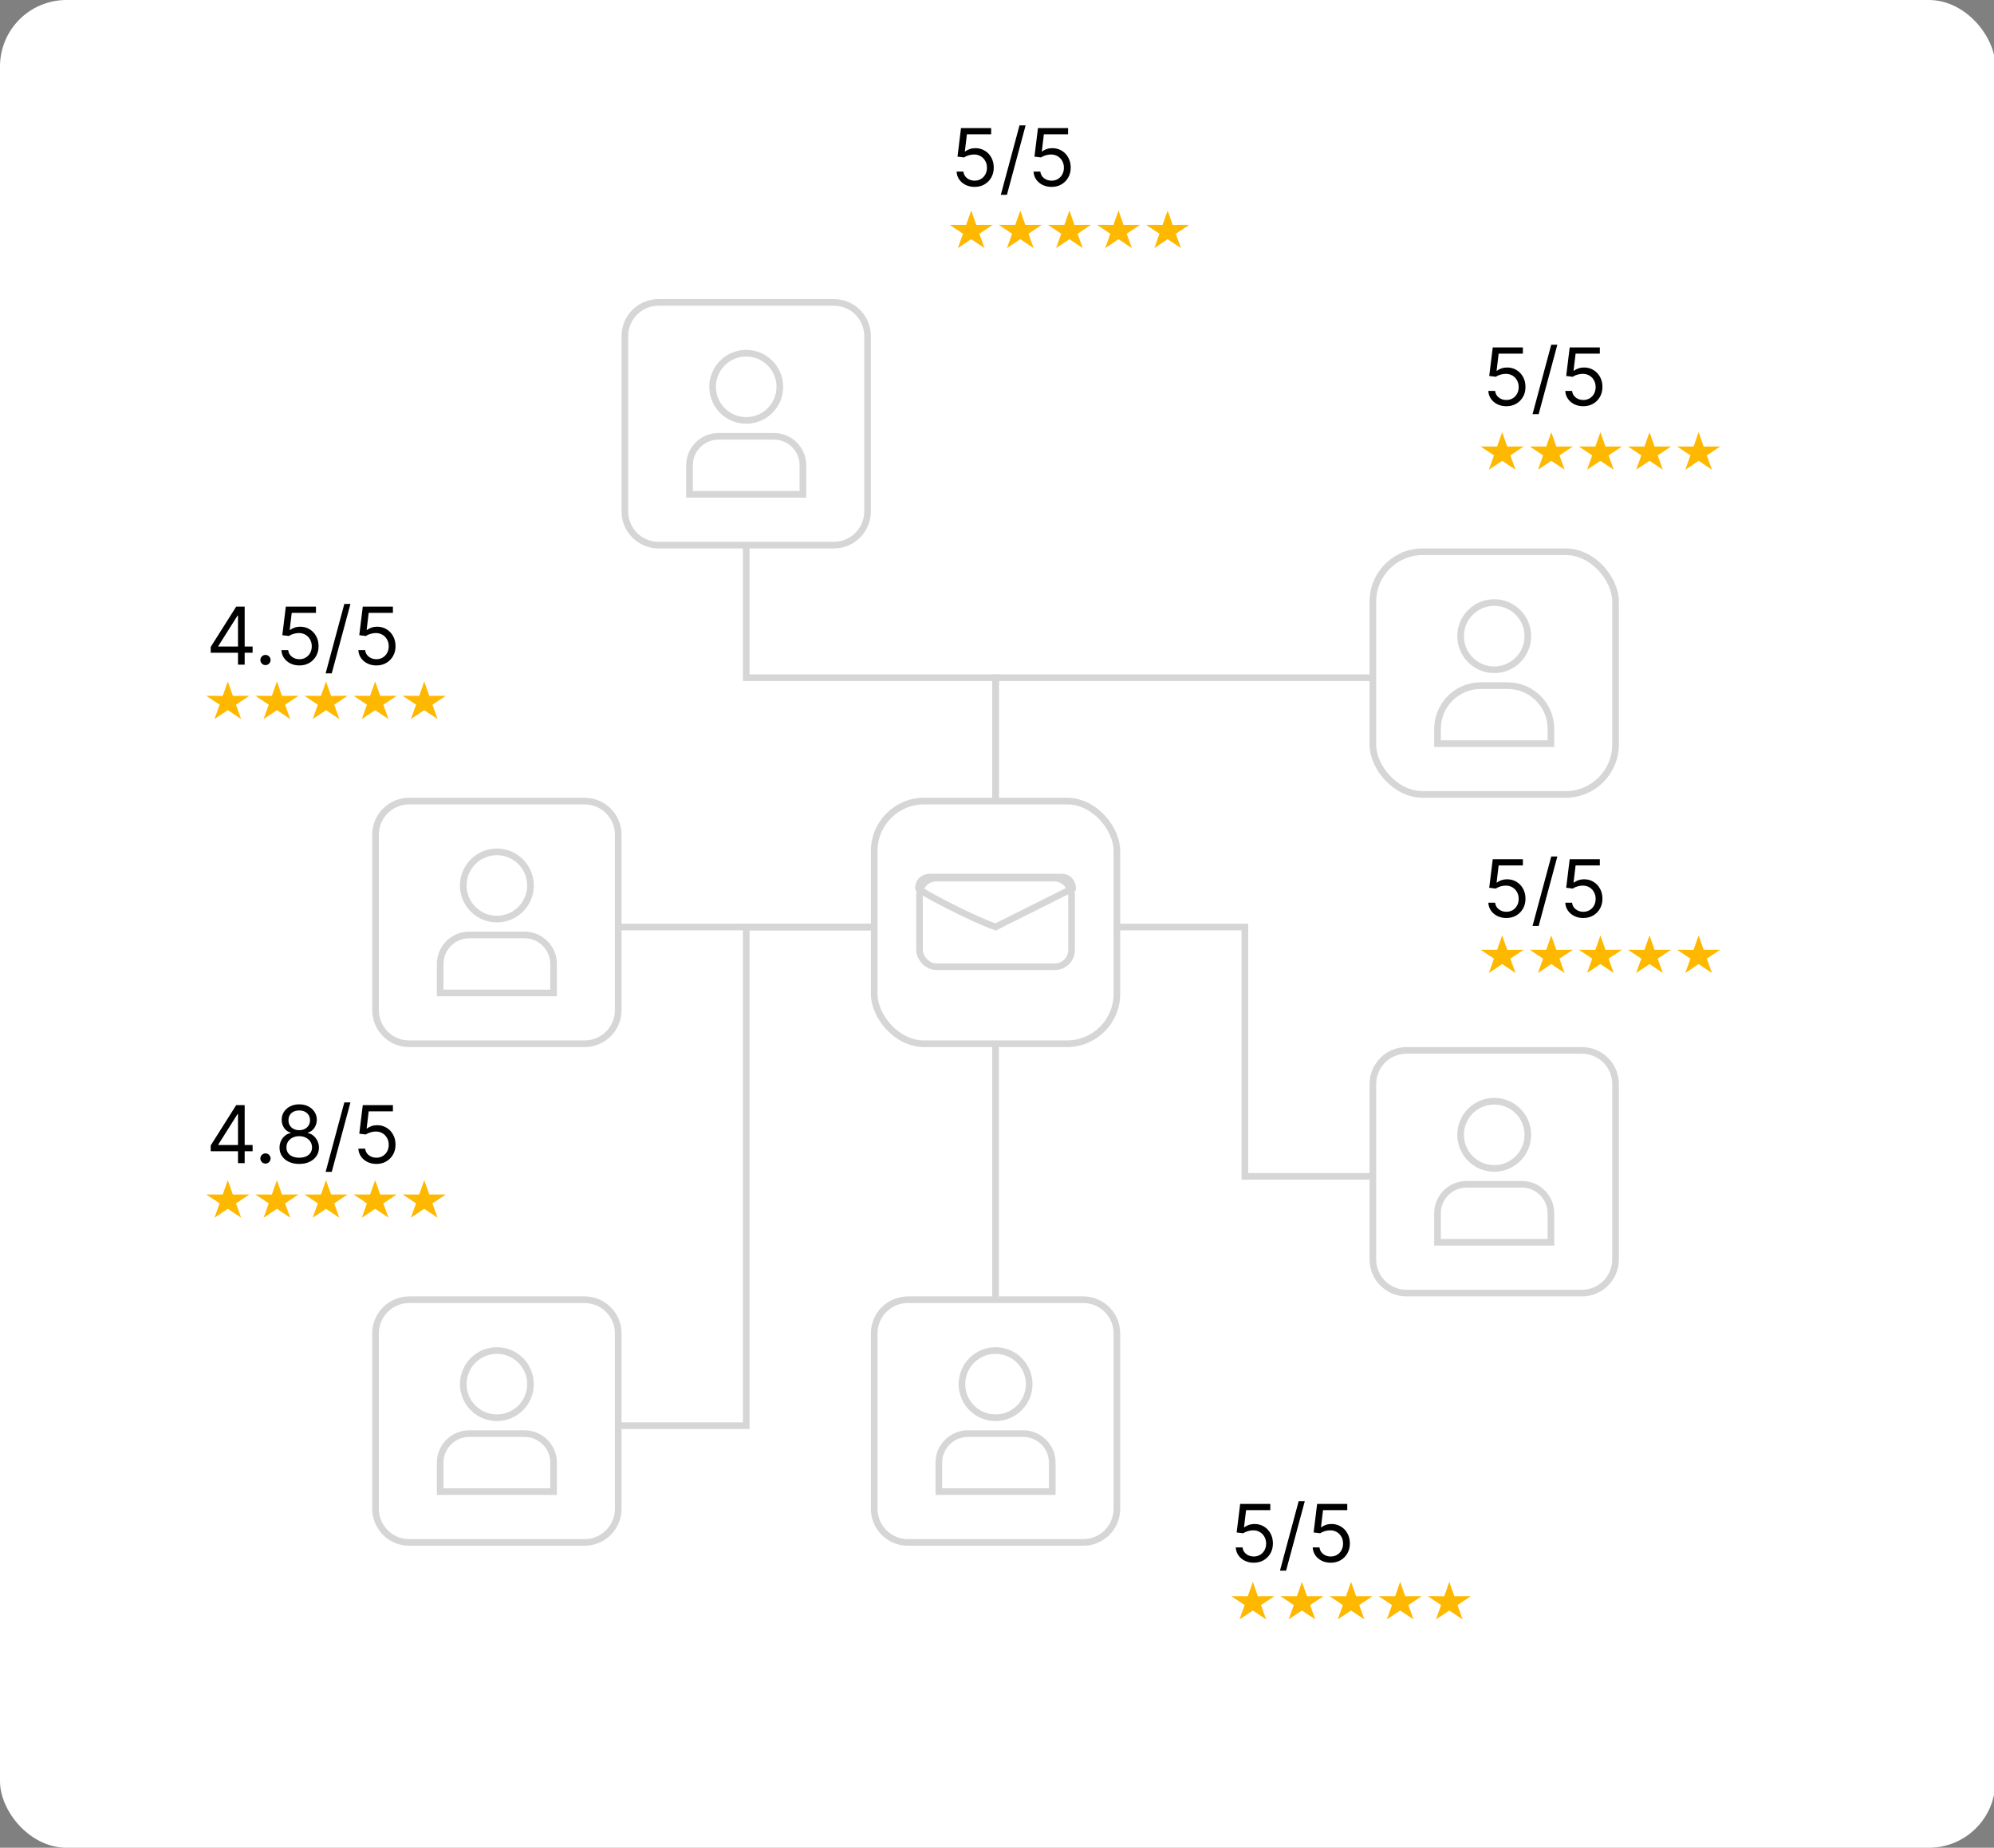 <svg width="300" height="278" viewBox="0 0 300 278" fill="none" xmlns="http://www.w3.org/2000/svg">
<rect x="0" y="0" width="300" height="278" fill="#808080" stroke="none"/>
<g id="MobileCard" clip-path="url(#clip0_103_3)">
<g id="MobileBCG">
<rect id="MobileV2Background" width="300.211" height="278" rx="10" fill="white"/>
</g>
<g id="MS4">
<g id="MS4Paths">
<path id="MS4Path6" d="M168.19 139.476H187.294V176.989H206.398" stroke="#D6D6D6"/>
<path id="MS4Path5" d="M149.781 157.19V195.398" stroke="#D6D6D6"/>
<path id="MS4Path4" d="M131.373 139.476H112.269V214.501H93.165" stroke="#D6D6D6"/>
<path id="MS4Path3" d="M131.373 139.476H93.165" stroke="#D6D6D6"/>
<path id="MS4Path2" d="M149.782 120.373V101.964H112.269V82.165" stroke="#D6D6D6"/>
<path id="MS4Path1" d="M149.781 120.373V101.964H206.398" stroke="#D6D6D6"/>
</g>
<g id="MS4Mail">
<rect id="MS4MailSquare" x="131.525" y="120.525" width="36.513" height="36.513" rx="7.5" stroke="#D6D6D6"/>
<rect id="MS4MailOuter" x="138.346" y="132.12" width="22.872" height="13.323" rx="2.5" stroke="#D6D6D6"/>
<path id="MS4MailInner" d="M159.671 131.961C161.035 131.961 161.376 133.098 161.376 133.666L149.781 139.464C145.917 138.099 138.187 134.007 138.187 133.666C138.187 132.302 139.323 131.961 139.892 131.961H159.671Z" stroke="#D6D6D6"/>
</g>
<g id="MS4Customers">
<g id="MS4Customer1">
<rect id="FourCustomer1Square" x="206.55" y="83.013" width="36.513" height="36.513" rx="7.5" stroke="#D6D6D6"/>
<path id="FourCustomer1Body" d="M222.776 103.158H226.838C230.427 103.158 233.338 106.068 233.338 109.658V111.884H216.276V109.658C216.276 106.068 219.186 103.158 222.776 103.158Z" stroke="#D6D6D6"/>
<circle id="FourCustomer1Head" cx="224.807" cy="95.712" r="5.057" stroke="#D6D6D6"/>
</g>
<g id="MS4Customer2">
<path id="FourCustomer2Square" d="M99.07 45.5H125.468C128.261 45.5 130.525 47.764 130.525 50.557V76.955C130.525 79.748 128.261 82.013 125.468 82.013H99.07C96.277 82.013 94.013 79.748 94.013 76.955V50.557C94.013 47.764 96.277 45.5 99.07 45.5Z" stroke="#D6D6D6"/>
<path id="FourCustomer2Body" d="M108.101 65.646H116.437C118.846 65.646 120.8 67.599 120.8 70.008V74.371H103.738V70.008C103.738 67.599 105.691 65.646 108.101 65.646Z" stroke="#D6D6D6"/>
<circle id="FourCustomer2Head" cx="112.269" cy="58.199" r="5.057" stroke="#D6D6D6"/>
</g>
<g id="MS4Customer3">
<path id="FourCustomer3Square" d="M61.557 120.525H87.955C90.748 120.525 93.013 122.789 93.013 125.583V151.98C93.013 154.774 90.748 157.038 87.955 157.038H61.557C58.764 157.038 56.5 154.774 56.5 151.98V125.583C56.5 122.789 58.764 120.525 61.557 120.525Z" stroke="#D6D6D6"/>
<path id="FourCustomer3Body" d="M70.588 140.671H78.924C81.334 140.671 83.287 142.624 83.287 145.034V149.396H66.225V145.034C66.225 142.624 68.179 140.671 70.588 140.671Z" stroke="#D6D6D6"/>
<circle id="FourCustomer3Head" cx="74.756" cy="133.224" r="5.057" stroke="#D6D6D6"/>
</g>
<g id="MS4Customer4">
<path id="FourCustomer4Square" d="M61.557 195.55H87.955C90.748 195.55 93.013 197.815 93.013 200.608V227.006C93.013 229.799 90.748 232.063 87.955 232.063H61.557C58.764 232.063 56.5 229.799 56.5 227.006V200.608C56.5 197.815 58.764 195.55 61.557 195.55Z" stroke="#D6D6D6"/>
<path id="FourCustomer4Body" d="M70.588 215.696H78.924C81.334 215.696 83.287 217.649 83.287 220.059V224.422H66.225V220.059C66.225 217.649 68.179 215.696 70.588 215.696Z" stroke="#D6D6D6"/>
<circle id="FourCustomer4Head" cx="74.756" cy="208.249" r="5.057" stroke="#D6D6D6"/>
</g>
<g id="MS4Customer5">
<path id="FourCustomer5Square" d="M136.583 195.55H162.98C165.773 195.55 168.038 197.815 168.038 200.608V227.006C168.038 229.799 165.773 232.063 162.98 232.063H136.583C133.789 232.063 131.525 229.799 131.525 227.006V200.608C131.525 197.815 133.789 195.55 136.583 195.55Z" stroke="#D6D6D6"/>
<path id="FourCustomer5Body" d="M145.613 215.696H153.95C156.359 215.696 158.312 217.649 158.312 220.059V224.422H141.251V220.059C141.251 217.649 143.204 215.696 145.613 215.696Z" stroke="#D6D6D6"/>
<circle id="FourCustomer5Head" cx="149.782" cy="208.249" r="5.057" stroke="#D6D6D6"/>
</g>
<g id="MS4Customer6">
<path id="FourCustomer6Square" d="M211.608 158.038H238.006C240.799 158.038 243.063 160.302 243.063 163.095V189.493C243.063 192.286 240.799 194.55 238.006 194.55H211.608C208.815 194.55 206.55 192.286 206.55 189.493V163.095C206.55 160.302 208.815 158.038 211.608 158.038Z" stroke="#D6D6D6"/>
<path id="FourCustomer6Body" d="M220.639 178.183H228.975C231.384 178.183 233.338 180.137 233.338 182.546V186.909H216.276V182.546C216.276 180.137 218.229 178.183 220.639 178.183Z" stroke="#D6D6D6"/>
<circle id="FourCustomer6Head" cx="224.807" cy="170.737" r="5.057" stroke="#D6D6D6"/>
</g>
</g>
<g id="MS4Reviews">
<g id="MS4Review6">
<g id="MS4Review1Stars">
<path id="Star1" d="M226.004 65.017L226.766 67.182L229.247 67.177L227.237 68.51L228.009 70.672L226.004 69.331L224 70.672L224.772 68.51L222.761 67.177L225.242 67.182L226.004 65.017Z" fill="#FFB800"/>
<path id="Star2" d="M233.393 65.017L234.155 67.182L236.636 67.177L234.625 68.51L235.397 70.672L233.393 69.331L231.388 70.672L232.16 68.51L230.15 67.177L232.631 67.182L233.393 65.017Z" fill="#FFB800"/>
<path id="Star3" d="M240.782 65.017L241.543 67.182L244.025 67.177L242.014 68.51L242.786 70.672L240.782 69.331L238.777 70.672L239.549 68.51L237.538 67.177L240.02 67.182L240.782 65.017Z" fill="#FFB800"/>
<path id="Star4" d="M248.171 65.017L248.932 67.182L251.414 67.177L249.403 68.51L250.175 70.672L248.171 69.331L246.166 70.672L246.938 68.51L244.927 67.177L247.409 67.182L248.171 65.017Z" fill="#FFB800"/>
<path id="Star5" d="M255.559 65.017L256.321 67.182L258.803 67.177L256.792 68.51L257.564 70.672L255.559 69.331L253.555 70.672L254.327 68.51L252.316 67.177L254.798 67.182L255.559 65.017Z" fill="#FFB800"/>
</g>
<path id="MS4Review1StarCount" d="M226.631 61.119C226.131 61.119 225.68 61.02 225.28 60.821C224.879 60.622 224.558 60.349 224.317 60.003C224.075 59.656 223.943 59.261 223.92 58.818H224.943C224.983 59.213 225.162 59.54 225.48 59.798C225.801 60.054 226.185 60.182 226.631 60.182C226.989 60.182 227.307 60.098 227.585 59.93C227.866 59.763 228.087 59.533 228.246 59.24C228.408 58.945 228.489 58.611 228.489 58.239C228.489 57.858 228.405 57.519 228.237 57.22C228.072 56.919 227.845 56.682 227.555 56.508C227.266 56.335 226.935 56.247 226.562 56.244C226.295 56.242 226.021 56.283 225.74 56.368C225.459 56.45 225.227 56.557 225.045 56.688L224.057 56.568L224.585 52.273H229.119V53.21H225.472L225.165 55.784H225.216C225.395 55.642 225.619 55.524 225.889 55.43C226.159 55.337 226.44 55.29 226.733 55.29C227.267 55.29 227.743 55.418 228.161 55.673C228.581 55.926 228.911 56.273 229.149 56.713C229.391 57.153 229.511 57.656 229.511 58.222C229.511 58.778 229.386 59.276 229.136 59.713C228.889 60.148 228.548 60.492 228.114 60.744C227.679 60.994 227.185 61.119 226.631 61.119ZM234.306 51.864L231.494 62.312H230.574L233.386 51.864H234.306ZM238.209 61.119C237.709 61.119 237.259 61.02 236.858 60.821C236.457 60.622 236.136 60.349 235.895 60.003C235.653 59.656 235.521 59.261 235.499 58.818H236.521C236.561 59.213 236.74 59.54 237.058 59.798C237.379 60.054 237.763 60.182 238.209 60.182C238.567 60.182 238.885 60.098 239.163 59.93C239.445 59.763 239.665 59.533 239.824 59.24C239.986 58.945 240.067 58.611 240.067 58.239C240.067 57.858 239.983 57.519 239.815 57.22C239.651 56.919 239.423 56.682 239.134 56.508C238.844 56.335 238.513 56.247 238.141 56.244C237.874 56.242 237.599 56.283 237.318 56.368C237.037 56.45 236.805 56.557 236.624 56.688L235.635 56.568L236.163 52.273H240.697V53.21H237.05L236.743 55.784H236.794C236.973 55.642 237.197 55.524 237.467 55.43C237.737 55.337 238.018 55.29 238.311 55.29C238.845 55.29 239.321 55.418 239.739 55.673C240.159 55.926 240.489 56.273 240.727 56.713C240.969 57.153 241.089 57.656 241.089 58.222C241.089 58.778 240.964 59.276 240.714 59.713C240.467 60.148 240.126 60.492 239.692 60.744C239.257 60.994 238.763 61.119 238.209 61.119Z" fill="black"/>
</g>
<g id="MS4Review5">
<g id="MS4Review5Stars">
<path id="Star1_2" d="M226.004 140.737L226.766 142.902L229.247 142.897L227.237 144.23L228.009 146.392L226.004 145.051L224 146.392L224.772 144.23L222.761 142.897L225.242 142.902L226.004 140.737Z" fill="#FFB800"/>
<path id="Star2_2" d="M233.393 140.737L234.155 142.902L236.636 142.897L234.625 144.23L235.397 146.392L233.393 145.051L231.388 146.392L232.16 144.23L230.15 142.897L232.631 142.902L233.393 140.737Z" fill="#FFB800"/>
<path id="Star3_2" d="M240.782 140.737L241.543 142.902L244.025 142.897L242.014 144.23L242.786 146.392L240.782 145.051L238.777 146.392L239.549 144.23L237.538 142.897L240.02 142.902L240.782 140.737Z" fill="#FFB800"/>
<path id="Star4_2" d="M248.171 140.737L248.932 142.902L251.414 142.897L249.403 144.23L250.175 146.392L248.171 145.051L246.166 146.392L246.938 144.23L244.927 142.897L247.409 142.902L248.171 140.737Z" fill="#FFB800"/>
<path id="Star5_2" d="M255.559 140.737L256.321 142.902L258.803 142.897L256.792 144.23L257.564 146.392L255.559 145.051L253.555 146.392L254.327 144.23L252.316 142.897L254.798 142.902L255.559 140.737Z" fill="#FFB800"/>
</g>
<path id="MS4Review5StarCount" d="M226.631 138.119C226.131 138.119 225.68 138.02 225.28 137.821C224.879 137.622 224.558 137.349 224.317 137.003C224.075 136.656 223.943 136.261 223.92 135.818H224.943C224.983 136.213 225.162 136.54 225.48 136.798C225.801 137.054 226.185 137.182 226.631 137.182C226.989 137.182 227.307 137.098 227.585 136.93C227.866 136.763 228.087 136.533 228.246 136.24C228.408 135.945 228.489 135.611 228.489 135.239C228.489 134.858 228.405 134.518 228.237 134.22C228.072 133.919 227.845 133.682 227.555 133.509C227.266 133.335 226.935 133.247 226.562 133.244C226.295 133.241 226.021 133.283 225.74 133.368C225.459 133.45 225.227 133.557 225.045 133.688L224.057 133.568L224.585 129.273H229.119V130.21H225.472L225.165 132.784H225.216C225.395 132.642 225.619 132.524 225.889 132.43C226.159 132.337 226.44 132.29 226.733 132.29C227.267 132.29 227.743 132.418 228.161 132.673C228.581 132.926 228.911 133.273 229.149 133.713C229.391 134.153 229.511 134.656 229.511 135.222C229.511 135.778 229.386 136.276 229.136 136.713C228.889 137.148 228.548 137.491 228.114 137.744C227.679 137.994 227.185 138.119 226.631 138.119ZM234.306 128.864L231.494 139.312H230.574L233.386 128.864H234.306ZM238.209 138.119C237.709 138.119 237.259 138.02 236.858 137.821C236.457 137.622 236.136 137.349 235.895 137.003C235.653 136.656 235.521 136.261 235.499 135.818H236.521C236.561 136.213 236.74 136.54 237.058 136.798C237.379 137.054 237.763 137.182 238.209 137.182C238.567 137.182 238.885 137.098 239.163 136.93C239.445 136.763 239.665 136.533 239.824 136.24C239.986 135.945 240.067 135.611 240.067 135.239C240.067 134.858 239.983 134.518 239.815 134.22C239.651 133.919 239.423 133.682 239.134 133.509C238.844 133.335 238.513 133.247 238.141 133.244C237.874 133.241 237.599 133.283 237.318 133.368C237.037 133.45 236.805 133.557 236.624 133.688L235.635 133.568L236.163 129.273H240.697V130.21H237.05L236.743 132.784H236.794C236.973 132.642 237.197 132.524 237.467 132.43C237.737 132.337 238.018 132.29 238.311 132.29C238.845 132.29 239.321 132.418 239.739 132.673C240.159 132.926 240.489 133.273 240.727 133.713C240.969 134.153 241.089 134.656 241.089 135.222C241.089 135.778 240.964 136.276 240.714 136.713C240.467 137.148 240.126 137.491 239.692 137.744C239.257 137.994 238.763 138.119 238.209 138.119Z" fill="black"/>
</g>
<g id="MS4Review4">
<g id="MS4Review4Stars">
<path id="Star1_3" d="M188.491 237.992L189.253 240.157L191.735 240.152L189.724 241.485L190.496 243.647L188.491 242.306L186.487 243.647L187.259 241.485L185.248 240.152L187.73 240.157L188.491 237.992Z" fill="#FFB800"/>
<path id="Star2_3" d="M195.88 237.992L196.642 240.157L199.124 240.152L197.113 241.485L197.885 243.647L195.88 242.306L193.876 243.647L194.648 241.485L192.637 240.152L195.119 240.157L195.88 237.992Z" fill="#FFB800"/>
<path id="Star3_3" d="M203.269 237.992L204.031 240.157L206.512 240.152L204.501 241.485L205.273 243.647L203.269 242.306L201.265 243.647L202.037 241.485L200.026 240.152L202.507 240.157L203.269 237.992Z" fill="#FFB800"/>
<path id="Star4_3" d="M210.658 237.992L211.42 240.157L213.901 240.152L211.891 241.485L212.663 243.647L210.658 242.306L208.654 243.647L209.426 241.485L207.415 240.152L209.896 240.157L210.658 237.992Z" fill="#FFB800"/>
<path id="Star5_3" d="M218.047 237.992L218.809 240.157L221.29 240.152L219.279 241.485L220.051 243.647L218.047 242.306L216.042 243.647L216.814 241.485L214.804 240.152L217.285 240.157L218.047 237.992Z" fill="#FFB800"/>
</g>
<path id="MS4Review4StarCount" d="M188.631 235.119C188.131 235.119 187.68 235.02 187.28 234.821C186.879 234.622 186.558 234.349 186.317 234.003C186.075 233.656 185.943 233.261 185.92 232.818H186.943C186.983 233.213 187.162 233.54 187.48 233.798C187.801 234.054 188.185 234.182 188.631 234.182C188.989 234.182 189.307 234.098 189.585 233.93C189.866 233.763 190.087 233.533 190.246 233.24C190.408 232.945 190.489 232.611 190.489 232.239C190.489 231.858 190.405 231.518 190.237 231.22C190.072 230.919 189.845 230.682 189.555 230.509C189.266 230.335 188.935 230.247 188.562 230.244C188.295 230.241 188.021 230.283 187.74 230.368C187.459 230.45 187.227 230.557 187.045 230.688L186.057 230.568L186.585 226.273H191.119V227.21H187.472L187.165 229.784H187.216C187.395 229.642 187.619 229.524 187.889 229.43C188.159 229.337 188.44 229.29 188.733 229.29C189.267 229.29 189.743 229.418 190.161 229.673C190.581 229.926 190.911 230.273 191.149 230.713C191.391 231.153 191.511 231.656 191.511 232.222C191.511 232.778 191.386 233.276 191.136 233.713C190.889 234.148 190.548 234.491 190.114 234.744C189.679 234.994 189.185 235.119 188.631 235.119ZM196.306 225.864L193.494 236.312H192.574L195.386 225.864H196.306ZM200.209 235.119C199.709 235.119 199.259 235.02 198.858 234.821C198.457 234.622 198.136 234.349 197.895 234.003C197.653 233.656 197.521 233.261 197.499 232.818H198.521C198.561 233.213 198.74 233.54 199.058 233.798C199.379 234.054 199.763 234.182 200.209 234.182C200.567 234.182 200.885 234.098 201.163 233.93C201.445 233.763 201.665 233.533 201.824 233.24C201.986 232.945 202.067 232.611 202.067 232.239C202.067 231.858 201.983 231.518 201.815 231.22C201.651 230.919 201.423 230.682 201.134 230.509C200.844 230.335 200.513 230.247 200.141 230.244C199.874 230.241 199.599 230.283 199.318 230.368C199.037 230.45 198.805 230.557 198.624 230.688L197.635 230.568L198.163 226.273H202.697V227.21H199.05L198.743 229.784H198.794C198.973 229.642 199.197 229.524 199.467 229.43C199.737 229.337 200.018 229.29 200.311 229.29C200.845 229.29 201.321 229.418 201.739 229.673C202.159 229.926 202.489 230.273 202.727 230.713C202.969 231.153 203.089 231.656 203.089 232.222C203.089 232.778 202.964 233.276 202.714 233.713C202.467 234.148 202.126 234.491 201.692 234.744C201.257 234.994 200.763 235.119 200.209 235.119Z" fill="black"/>
</g>
<g id="MS4Review3">
<g id="MS4Review3Stars">
<path id="Star1_4" d="M34.273 177.555L35.035 179.72L37.516 179.715L35.505 181.048L36.278 183.21L34.273 181.869L32.269 183.21L33.041 181.048L31.03 179.715L33.511 179.72L34.273 177.555Z" fill="#FFB800"/>
<path id="Star2_4" d="M41.662 177.555L42.423 179.72L44.905 179.715L42.894 181.048L43.666 183.21L41.662 181.869L39.657 183.21L40.429 181.048L38.419 179.715L40.9 179.72L41.662 177.555Z" fill="#FFB800"/>
<path id="Star3_4" d="M49.051 177.555L49.812 179.72L52.294 179.715L50.283 181.048L51.055 183.21L49.051 181.869L47.046 183.21L47.818 181.048L45.807 179.715L48.289 179.72L49.051 177.555Z" fill="#FFB800"/>
<path id="Star4_4" d="M56.44 177.555L57.201 179.72L59.683 179.715L57.672 181.048L58.444 183.21L56.44 181.869L54.435 183.21L55.207 181.048L53.196 179.715L55.678 179.72L56.44 177.555Z" fill="#FFB800"/>
<path id="Star5_4" d="M63.828 177.555L64.59 179.72L67.072 179.715L65.061 181.048L65.833 183.21L63.828 181.869L61.824 183.21L62.596 181.048L60.585 179.715L63.067 179.72L63.828 177.555Z" fill="#FFB800"/>
</g>
<path id="MS4Review3StarCount" d="M31.699 173.21V172.341L35.534 166.273H36.165V167.619H35.739L32.841 172.205V172.273H38.006V173.21H31.699ZM35.807 175V172.946V172.541V166.273H36.812V175H35.807ZM39.943 175.068C39.732 175.068 39.552 174.993 39.401 174.842C39.251 174.692 39.175 174.511 39.175 174.301C39.175 174.091 39.251 173.911 39.401 173.76C39.552 173.609 39.732 173.534 39.943 173.534C40.153 173.534 40.333 173.609 40.484 173.76C40.634 173.911 40.709 174.091 40.709 174.301C40.709 174.44 40.674 174.568 40.603 174.685C40.535 174.801 40.443 174.895 40.326 174.966C40.212 175.034 40.084 175.068 39.943 175.068ZM45.023 175.119C44.438 175.119 43.921 175.016 43.472 174.808C43.026 174.598 42.678 174.31 42.428 173.943C42.178 173.574 42.054 173.153 42.057 172.682C42.054 172.312 42.127 171.972 42.275 171.659C42.422 171.344 42.624 171.081 42.88 170.871C43.138 170.658 43.426 170.523 43.745 170.466V170.415C43.327 170.307 42.995 170.072 42.748 169.712C42.5 169.348 42.378 168.935 42.381 168.472C42.378 168.028 42.49 167.632 42.718 167.283C42.945 166.933 43.258 166.658 43.655 166.456C44.056 166.254 44.512 166.153 45.023 166.153C45.529 166.153 45.98 166.254 46.378 166.456C46.776 166.658 47.088 166.933 47.316 167.283C47.546 167.632 47.662 168.028 47.665 168.472C47.662 168.935 47.536 169.348 47.286 169.712C47.039 170.072 46.711 170.307 46.301 170.415V170.466C46.617 170.523 46.901 170.658 47.154 170.871C47.407 171.081 47.608 171.344 47.759 171.659C47.909 171.972 47.986 172.312 47.989 172.682C47.986 173.153 47.858 173.574 47.605 173.943C47.355 174.31 47.008 174.598 46.561 174.808C46.118 175.016 45.605 175.119 45.023 175.119ZM45.023 174.182C45.418 174.182 45.759 174.118 46.046 173.99C46.333 173.862 46.554 173.682 46.711 173.449C46.867 173.216 46.946 172.943 46.949 172.631C46.946 172.301 46.861 172.01 46.694 171.757C46.526 171.504 46.297 171.305 46.008 171.161C45.721 171.016 45.392 170.943 45.023 170.943C44.651 170.943 44.319 171.016 44.026 171.161C43.736 171.305 43.508 171.504 43.34 171.757C43.175 172.01 43.094 172.301 43.097 172.631C43.094 172.943 43.169 173.216 43.323 173.449C43.479 173.682 43.702 173.862 43.992 173.99C44.282 174.118 44.625 174.182 45.023 174.182ZM45.023 170.04C45.336 170.04 45.613 169.977 45.854 169.852C46.098 169.727 46.29 169.553 46.429 169.328C46.569 169.104 46.64 168.841 46.642 168.54C46.64 168.244 46.57 167.987 46.434 167.768C46.297 167.547 46.108 167.376 45.867 167.257C45.625 167.135 45.344 167.074 45.023 167.074C44.696 167.074 44.411 167.135 44.166 167.257C43.922 167.376 43.733 167.547 43.6 167.768C43.466 167.987 43.401 168.244 43.404 168.54C43.401 168.841 43.468 169.104 43.604 169.328C43.743 169.553 43.935 169.727 44.179 169.852C44.424 169.977 44.705 170.04 45.023 170.04ZM52.724 165.864L49.912 176.312H48.992L51.804 165.864H52.724ZM56.627 175.119C56.127 175.119 55.676 175.02 55.276 174.821C54.875 174.622 54.554 174.349 54.313 174.003C54.071 173.656 53.939 173.261 53.916 172.818H54.939C54.979 173.213 55.158 173.54 55.476 173.798C55.797 174.054 56.181 174.182 56.627 174.182C56.985 174.182 57.303 174.098 57.581 173.93C57.863 173.763 58.083 173.533 58.242 173.24C58.404 172.945 58.485 172.611 58.485 172.239C58.485 171.858 58.401 171.518 58.233 171.22C58.069 170.919 57.841 170.682 57.551 170.509C57.262 170.335 56.931 170.247 56.559 170.244C56.291 170.241 56.017 170.283 55.736 170.368C55.455 170.45 55.223 170.557 55.041 170.688L54.053 170.568L54.581 166.273H59.115V167.21H55.468L55.161 169.784H55.212C55.391 169.642 55.615 169.524 55.885 169.43C56.155 169.337 56.436 169.29 56.729 169.29C57.263 169.29 57.739 169.418 58.157 169.673C58.577 169.926 58.907 170.273 59.145 170.713C59.387 171.153 59.508 171.656 59.508 172.222C59.508 172.778 59.383 173.276 59.133 173.713C58.885 174.148 58.544 174.491 58.11 174.744C57.675 174.994 57.181 175.119 56.627 175.119Z" fill="black"/>
</g>
<g id="MS4Review2">
<g id="MS4Review2Stars">
<path id="Star1_5" d="M34.273 102.529L35.035 104.694L37.516 104.689L35.505 106.022L36.278 108.184L34.273 106.843L32.269 108.184L33.041 106.022L31.03 104.689L33.511 104.694L34.273 102.529Z" fill="#FFB800"/>
<path id="Star2_5" d="M41.662 102.529L42.423 104.694L44.905 104.689L42.894 106.022L43.666 108.184L41.662 106.843L39.657 108.184L40.429 106.022L38.419 104.689L40.9 104.694L41.662 102.529Z" fill="#FFB800"/>
<path id="Star3_5" d="M49.051 102.529L49.812 104.694L52.294 104.689L50.283 106.022L51.055 108.184L49.051 106.843L47.046 108.184L47.818 106.022L45.807 104.689L48.289 104.694L49.051 102.529Z" fill="#FFB800"/>
<path id="Star4_5" d="M56.44 102.529L57.201 104.694L59.683 104.689L57.672 106.022L58.444 108.184L56.44 106.843L54.435 108.184L55.207 106.022L53.196 104.689L55.678 104.694L56.44 102.529Z" fill="#FFB800"/>
<path id="Star5_5" d="M63.828 102.529L64.59 104.694L67.072 104.689L65.061 106.022L65.833 108.184L63.828 106.843L61.824 108.184L62.596 106.022L60.585 104.689L63.067 104.694L63.828 102.529Z" fill="#FFB800"/>
</g>
<path id="MS4Review2StarCount" d="M31.699 98.21V97.341L35.534 91.273H36.165V92.619H35.739L32.841 97.204V97.273H38.006V98.21H31.699ZM35.807 100V97.946V97.541V91.273H36.812V100H35.807ZM39.943 100.068C39.732 100.068 39.552 99.993 39.401 99.842C39.251 99.692 39.175 99.511 39.175 99.301C39.175 99.091 39.251 98.91 39.401 98.76C39.552 98.609 39.732 98.534 39.943 98.534C40.153 98.534 40.333 98.609 40.484 98.76C40.634 98.91 40.709 99.091 40.709 99.301C40.709 99.44 40.674 99.568 40.603 99.685C40.535 99.801 40.443 99.895 40.326 99.966C40.212 100.034 40.084 100.068 39.943 100.068ZM45.049 100.119C44.549 100.119 44.098 100.02 43.698 99.821C43.297 99.622 42.976 99.349 42.735 99.003C42.493 98.656 42.361 98.261 42.338 97.818H43.361C43.401 98.213 43.58 98.54 43.898 98.798C44.219 99.054 44.603 99.182 45.049 99.182C45.407 99.182 45.725 99.098 46.003 98.93C46.284 98.763 46.505 98.533 46.664 98.24C46.826 97.945 46.907 97.611 46.907 97.239C46.907 96.858 46.823 96.519 46.655 96.22C46.49 95.919 46.263 95.682 45.973 95.508C45.684 95.335 45.353 95.247 44.98 95.244C44.713 95.242 44.439 95.283 44.158 95.368C43.877 95.45 43.645 95.557 43.463 95.688L42.475 95.568L43.003 91.273H47.537V92.21H43.89L43.583 94.784H43.634C43.813 94.642 44.037 94.524 44.307 94.43C44.577 94.337 44.858 94.29 45.151 94.29C45.685 94.29 46.161 94.418 46.578 94.673C46.999 94.926 47.328 95.273 47.567 95.713C47.809 96.153 47.929 96.656 47.929 97.222C47.929 97.778 47.804 98.276 47.554 98.713C47.307 99.148 46.966 99.492 46.532 99.744C46.097 99.994 45.603 100.119 45.049 100.119ZM52.724 90.864L49.912 101.312H48.992L51.804 90.864H52.724ZM56.627 100.119C56.127 100.119 55.676 100.02 55.276 99.821C54.875 99.622 54.554 99.349 54.313 99.003C54.071 98.656 53.939 98.261 53.916 97.818H54.939C54.979 98.213 55.158 98.54 55.476 98.798C55.797 99.054 56.181 99.182 56.627 99.182C56.985 99.182 57.303 99.098 57.581 98.93C57.863 98.763 58.083 98.533 58.242 98.24C58.404 97.945 58.485 97.611 58.485 97.239C58.485 96.858 58.401 96.519 58.233 96.22C58.069 95.919 57.841 95.682 57.551 95.508C57.262 95.335 56.931 95.247 56.559 95.244C56.291 95.242 56.017 95.283 55.736 95.368C55.455 95.45 55.223 95.557 55.041 95.688L54.053 95.568L54.581 91.273H59.115V92.21H55.468L55.161 94.784H55.212C55.391 94.642 55.615 94.524 55.885 94.43C56.155 94.337 56.436 94.29 56.729 94.29C57.263 94.29 57.739 94.418 58.157 94.673C58.577 94.926 58.907 95.273 59.145 95.713C59.387 96.153 59.508 96.656 59.508 97.222C59.508 97.778 59.383 98.276 59.133 98.713C58.885 99.148 58.544 99.492 58.11 99.744C57.675 99.994 57.181 100.119 56.627 100.119Z" fill="black"/>
</g>
<g id="MS4Review1">
<g id="MS4Review1Stars_2">
<path id="Star1_6" d="M146.116 31.672L146.878 33.837L149.359 33.832L147.349 35.165L148.121 37.327L146.116 35.986L144.112 37.327L144.884 35.165L142.873 33.832L145.354 33.837L146.116 31.672Z" fill="#FFB800"/>
<path id="Star2_6" d="M153.505 31.672L154.267 33.837L156.748 33.832L154.737 35.165L155.509 37.327L153.505 35.986L151.5 37.327L152.272 35.165L150.262 33.832L152.743 33.837L153.505 31.672Z" fill="#FFB800"/>
<path id="Star3_6" d="M160.894 31.672L161.655 33.837L164.137 33.832L162.126 35.165L162.898 37.327L160.894 35.986L158.889 37.327L159.661 35.165L157.65 33.832L160.132 33.837L160.894 31.672Z" fill="#FFB800"/>
<path id="Star4_6" d="M168.283 31.672L169.044 33.837L171.526 33.832L169.515 35.165L170.287 37.327L168.283 35.986L166.278 37.327L167.05 35.165L165.039 33.832L167.521 33.837L168.283 31.672Z" fill="#FFB800"/>
<path id="Star5_6" d="M175.671 31.672L176.433 33.837L178.915 33.832L176.904 35.165L177.676 37.327L175.671 35.986L173.667 37.327L174.439 35.165L172.428 33.832L174.91 33.837L175.671 31.672Z" fill="#FFB800"/>
</g>
<path id="MS4Review1StarCount_2" d="M146.631 28.119C146.131 28.119 145.68 28.02 145.28 27.821C144.879 27.622 144.558 27.349 144.317 27.003C144.075 26.656 143.943 26.261 143.92 25.818H144.943C144.983 26.213 145.162 26.54 145.48 26.798C145.801 27.054 146.185 27.182 146.631 27.182C146.989 27.182 147.307 27.098 147.585 26.93C147.866 26.763 148.087 26.533 148.246 26.24C148.408 25.945 148.489 25.611 148.489 25.239C148.489 24.858 148.405 24.518 148.237 24.22C148.072 23.919 147.845 23.682 147.555 23.509C147.266 23.335 146.935 23.247 146.562 23.244C146.295 23.241 146.021 23.283 145.74 23.368C145.459 23.45 145.227 23.557 145.045 23.688L144.057 23.568L144.585 19.273H149.119V20.21H145.472L145.165 22.784H145.216C145.395 22.642 145.619 22.524 145.889 22.43C146.159 22.337 146.44 22.29 146.733 22.29C147.267 22.29 147.743 22.418 148.161 22.673C148.581 22.926 148.911 23.273 149.149 23.713C149.391 24.153 149.511 24.656 149.511 25.222C149.511 25.778 149.386 26.276 149.136 26.713C148.889 27.148 148.548 27.491 148.114 27.744C147.679 27.994 147.185 28.119 146.631 28.119ZM154.306 18.864L151.494 29.312H150.574L153.386 18.864H154.306ZM158.209 28.119C157.709 28.119 157.259 28.02 156.858 27.821C156.457 27.622 156.136 27.349 155.895 27.003C155.653 26.656 155.521 26.261 155.499 25.818H156.521C156.561 26.213 156.74 26.54 157.058 26.798C157.379 27.054 157.763 27.182 158.209 27.182C158.567 27.182 158.885 27.098 159.163 26.93C159.445 26.763 159.665 26.533 159.824 26.24C159.986 25.945 160.067 25.611 160.067 25.239C160.067 24.858 159.983 24.518 159.815 24.22C159.651 23.919 159.423 23.682 159.134 23.509C158.844 23.335 158.513 23.247 158.141 23.244C157.874 23.241 157.599 23.283 157.318 23.368C157.037 23.45 156.805 23.557 156.624 23.688L155.635 23.568L156.163 19.273H160.697V20.21H157.05L156.743 22.784H156.794C156.973 22.642 157.197 22.524 157.467 22.43C157.737 22.337 158.018 22.29 158.311 22.29C158.845 22.29 159.321 22.418 159.739 22.673C160.159 22.926 160.489 23.273 160.727 23.713C160.969 24.153 161.089 24.656 161.089 25.222C161.089 25.778 160.964 26.276 160.714 26.713C160.467 27.148 160.126 27.491 159.692 27.744C159.257 27.994 158.763 28.119 158.209 28.119Z" fill="black"/>
</g>
</g>
</g>
</g>
<defs>
<clipPath id="clip0_103_3">
<rect width="300" height="278" fill="white"/>
</clipPath>
</defs>
</svg>
